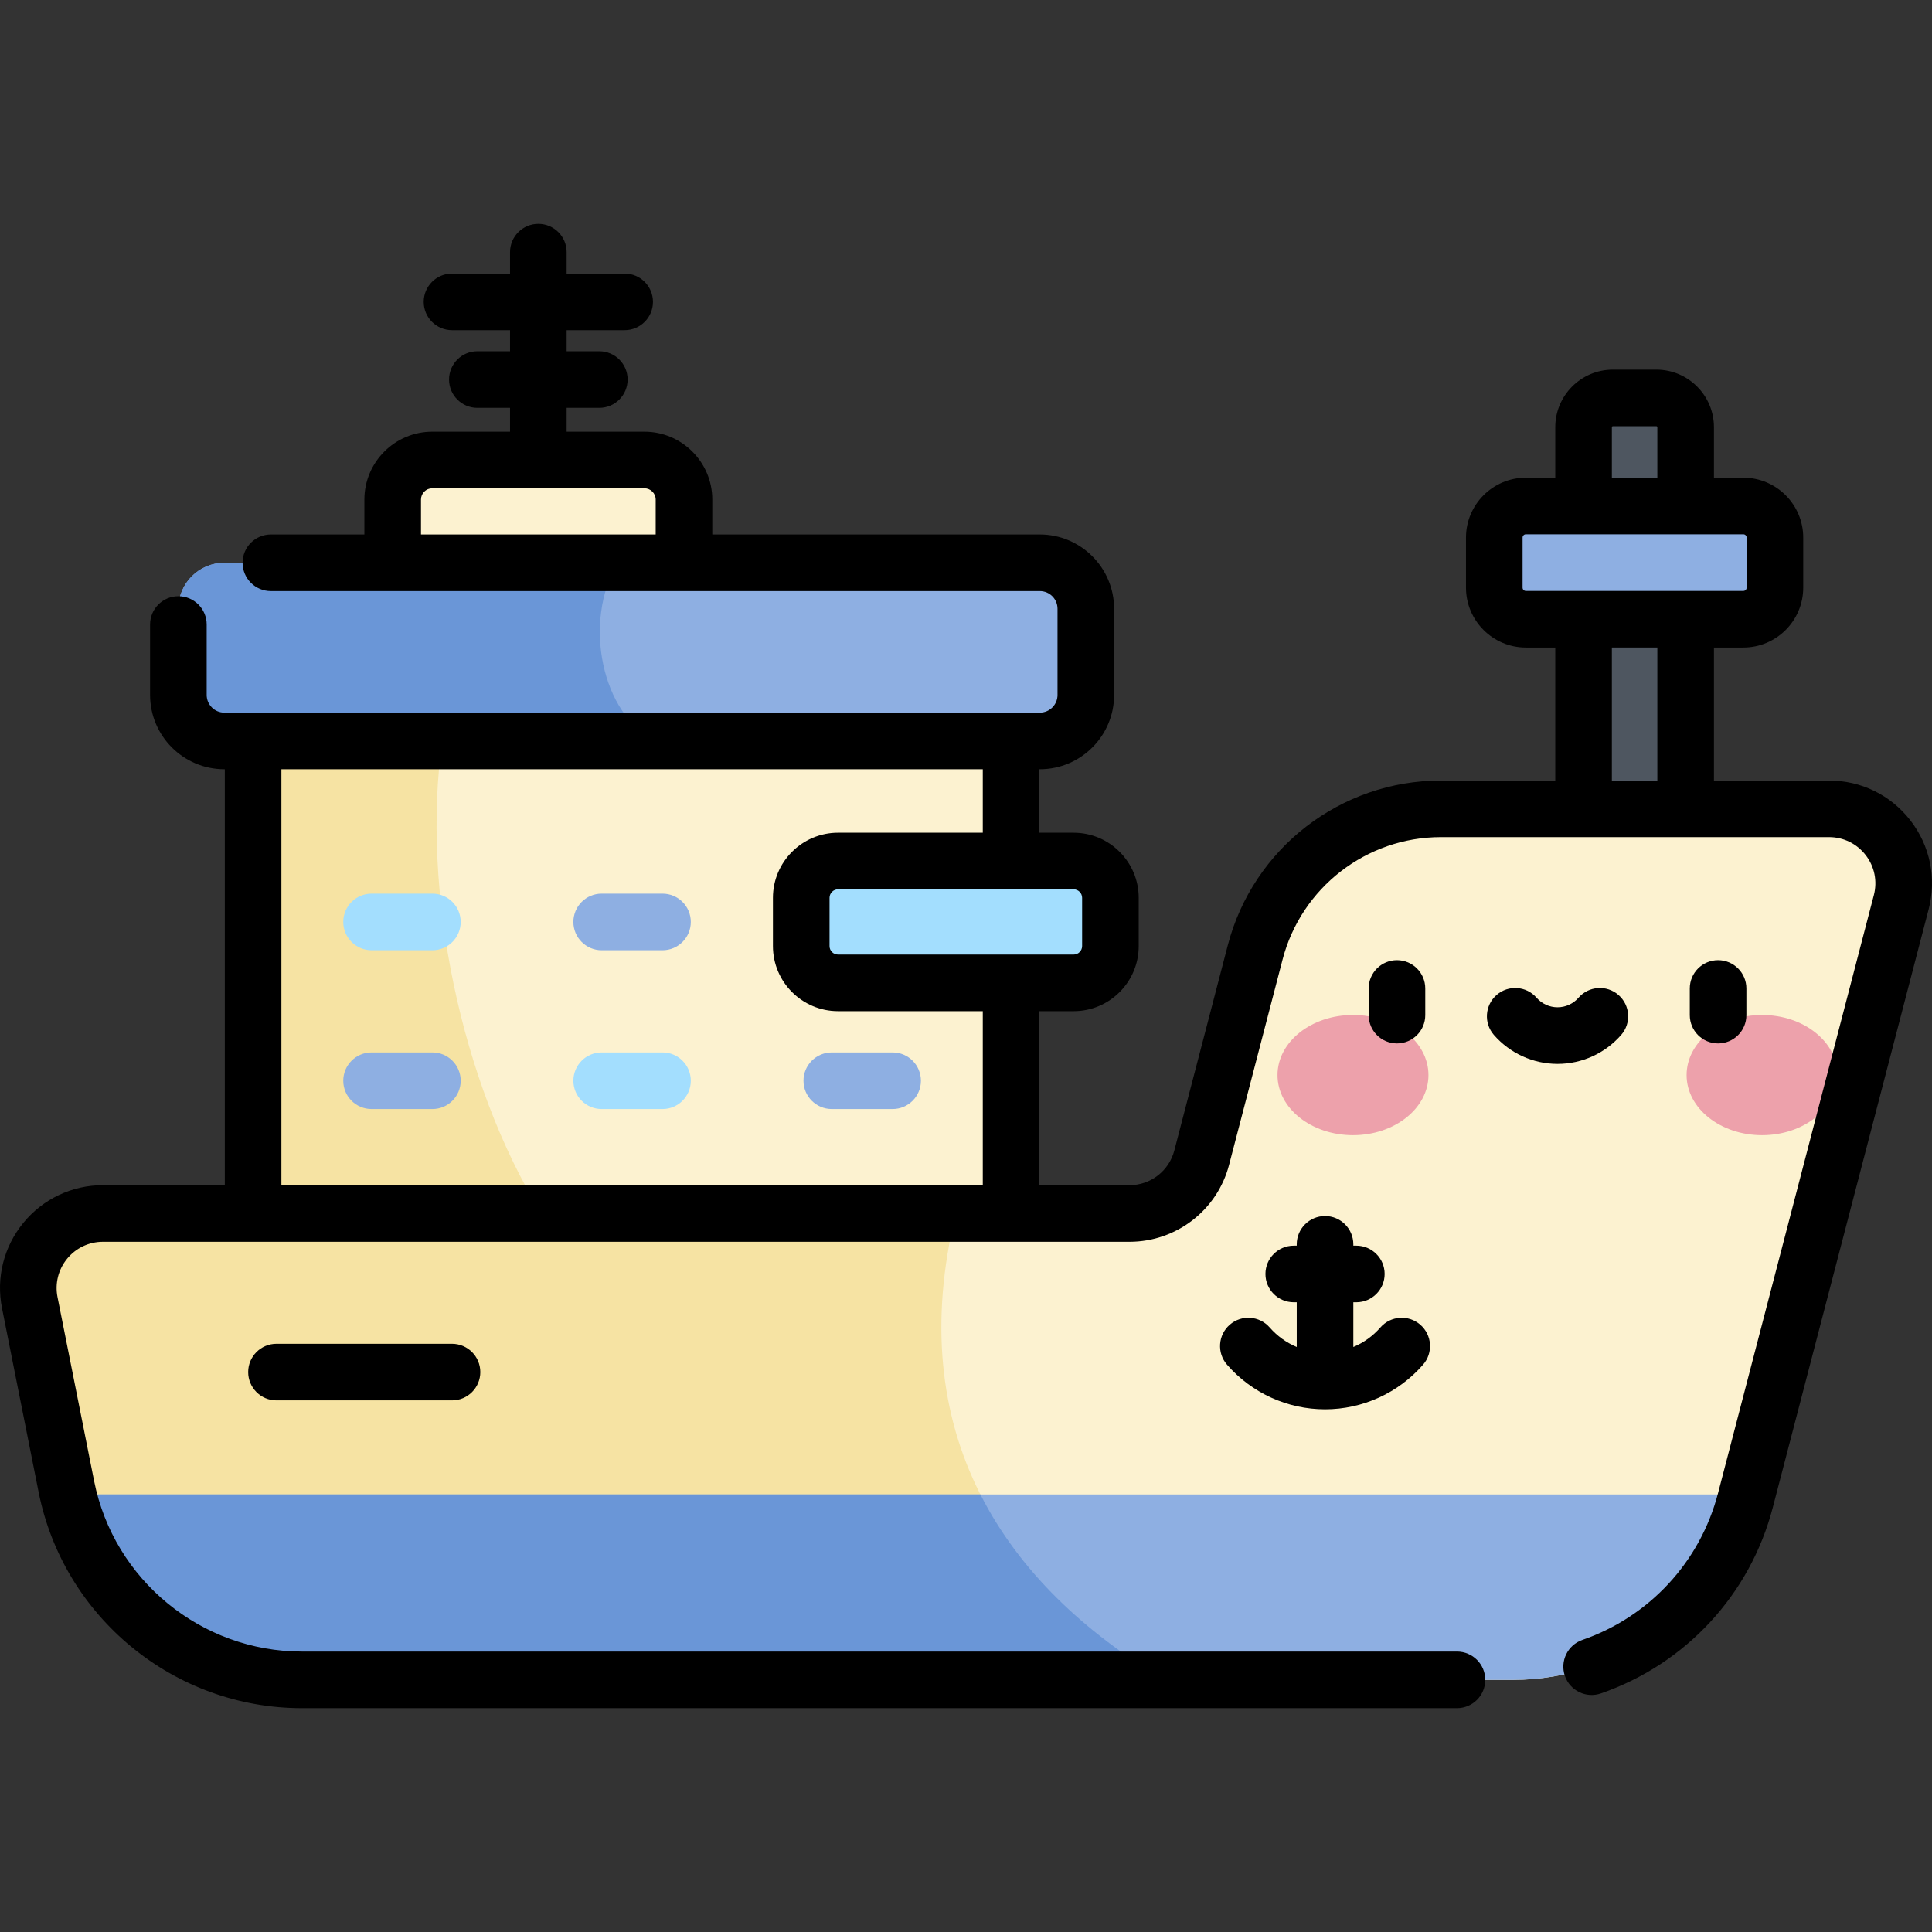 <svg id="Capa_1" enable-background="new 0 0 512.002 512.002" height="512" viewBox="0 0 512.002 512.002" width="512" xmlns="http://www.w3.org/2000/svg"><rect x="0" y="0" width="512.002" height="512.002" fill="#333333" stroke="none"/><path d="m332.635 252.407-14.172 54.396c-2.269 8.707-10.131 14.784-19.13 14.784h-272.06c-12.467 0-21.822 11.4-19.388 23.628l9.708 48.768c5.925 29.763 32.046 51.198 62.393 51.198h321.004c28.957 0 54.261-19.556 61.562-47.578l41.296-158.5c3.263-12.523-6.188-24.752-19.13-24.752h-102.84c-23.163-.001-43.403 15.641-49.243 38.056z" fill="#fcf2d0"/><path d="m253.305 321.586h-226.032c-12.467 0-21.822 11.4-19.388 23.628l9.708 48.768c5.925 29.763 32.047 51.198 62.393 51.198h228.583c-42.725-25.333-69.456-65.639-55.264-123.594z" fill="#f6e3a3"/><path d="m67.074 196.356h200.874v125.23h-200.874z" fill="#fcf2d0"/><path d="m117.206 196.356h-50.132v125.23h76.405c-21.367-34.46-31.93-86.008-26.273-125.23z" fill="#f6e3a3"/><path d="m275.567 196.356h-216.112c-6.729 0-12.184-5.455-12.184-12.183v-22.848c0-6.729 5.455-12.183 12.184-12.183h216.113c6.729 0 12.183 5.455 12.183 12.183v22.848c0 6.729-5.455 12.183-12.184 12.183z" fill="#8eafe2"/><path d="m446.715 214.35h-27.051v-101.138c0-4.282 3.471-7.753 7.753-7.753h11.545c4.282 0 7.753 3.471 7.753 7.753z" fill="#4e5660"/><path d="m462.008 164.103h-57.638c-4.621 0-8.368-3.747-8.368-8.368v-13.272c0-4.622 3.746-8.368 8.368-8.368h57.638c4.621 0 8.368 3.746 8.368 8.368v13.272c0 4.621-3.746 8.368-8.368 8.368z" fill="#8eafe2"/><path d="m222.086 260.469h62.438c5.385 0 9.75-4.366 9.75-9.751v-12.784c0-5.385-4.365-9.751-9.75-9.751h-62.438c-5.385 0-9.751 4.365-9.751 9.751v12.784c.001 5.386 4.366 9.751 9.751 9.751z" fill="#a3defe"/><path d="m114.59 251.827h-16.121c-4.142 0-7.5-3.358-7.5-7.5s3.358-7.5 7.5-7.5h16.121c4.142 0 7.5 3.358 7.5 7.5s-3.357 7.5-7.5 7.5z" fill="#a3defe"/><g fill="#8eafe2"><path d="m175.571 251.827h-16.121c-4.142 0-7.5-3.358-7.5-7.5s3.358-7.5 7.5-7.5h16.121c4.142 0 7.5 3.358 7.5 7.5s-3.358 7.5-7.5 7.5z"/><path d="m114.59 293.906h-16.121c-4.142 0-7.5-3.358-7.5-7.5s3.358-7.5 7.5-7.5h16.121c4.142 0 7.5 3.358 7.5 7.5s-3.357 7.5-7.5 7.5z"/><path d="m236.552 293.906h-16.121c-4.142 0-7.5-3.358-7.5-7.5s3.358-7.5 7.5-7.5h16.121c4.142 0 7.5 3.358 7.5 7.5s-3.358 7.5-7.5 7.5z"/></g><path d="m175.571 293.906h-16.121c-4.142 0-7.5-3.358-7.5-7.5s3.358-7.5 7.5-7.5h16.121c4.142 0 7.5 3.358 7.5 7.5s-3.358 7.5-7.5 7.5z" fill="#a3defe"/><path d="m170.772 121.902h-56.213c-5.795 0-10.492 4.698-10.492 10.492v16.747h77.198v-16.747c-.001-5.794-4.698-10.492-10.493-10.492z" fill="#fcf2d0"/><ellipse cx="358.556" cy="284.907" fill="#eda1ab" rx="20.001" ry="15.928"/><ellipse cx="466.969" cy="284.907" fill="#eda1ab" rx="20.001" ry="15.928"/><path d="m18.05 396.041c6.696 28.685 32.295 49.139 61.936 49.139h321.004c28.957 0 54.261-19.556 61.562-47.578l.407-1.561z" fill="#8eafe2"/><path d="m79.986 445.18h228.583c-21.213-12.578-38.475-28.852-48.752-49.139h-241.767c6.696 28.685 32.295 49.139 61.936 49.139z" fill="#6a96d7"/><path d="m163.694 149.141h-104.239c-6.729 0-12.184 5.455-12.184 12.183v22.848c0 6.729 5.455 12.183 12.184 12.183h114.372c-14.377-6.777-19.49-31.599-10.133-47.214z" fill="#6a96d7"/><path d="m429.635 274.259c2.722-3.122 2.397-7.86-.726-10.582-3.122-2.722-7.86-2.397-10.582.726-1.406 1.613-3.435 2.539-5.565 2.539s-4.158-.925-5.564-2.539c-2.722-3.123-7.46-3.448-10.581-.726-3.123 2.722-3.448 7.459-.726 10.582 4.256 4.883 10.405 7.683 16.872 7.683s12.616-2.801 16.872-7.683zm-356.365 81.86c-4.142 0-7.5 3.358-7.5 7.5s3.358 7.5 7.5 7.5h46.518c4.142 0 7.5-3.358 7.5-7.5s-3.358-7.5-7.5-7.5zm296.943-79.601c4.142 0 7.5-3.358 7.5-7.5v-7.064c0-4.142-3.358-7.5-7.5-7.5s-7.5 3.358-7.5 7.5v7.064c0 4.142 3.358 7.5 7.5 7.5zm92.6-7.5v-7.064c0-4.142-3.358-7.5-7.5-7.5s-7.5 3.358-7.5 7.5v7.064c0 4.142 3.358 7.5 7.5 7.5s7.5-3.358 7.5-7.5zm43.482-51.575c-5.203-6.732-13.067-10.593-21.576-10.593h-30.504v-35.247h7.793c8.75 0 15.868-7.119 15.868-15.868v-13.272c0-8.749-7.119-15.868-15.868-15.868h-7.793v-13.382c0-8.411-6.842-15.253-15.253-15.253h-11.545c-8.411 0-15.253 6.842-15.253 15.253v13.382h-7.793c-8.75 0-15.868 7.118-15.868 15.868v13.272c0 8.75 7.119 15.868 15.868 15.868h7.793v35.247h-30.287c-26.568 0-49.802 17.956-56.5 43.666l-14.173 54.396c-1.407 5.402-6.289 9.175-11.872 9.175h-23.885v-46.117h9.076c9.512 0 17.25-7.739 17.25-17.25v-12.784c0-9.512-7.739-17.251-17.25-17.251h-9.076v-16.828h.119c10.854 0 19.684-8.83 19.684-19.683v-22.849c0-10.854-8.83-19.683-19.684-19.683h-86.803v-9.247c0-9.921-8.071-17.992-17.993-17.992h-20.606v-6.318h8.661c4.142 0 7.5-3.358 7.5-7.5s-3.358-7.5-7.5-7.5h-8.661v-5.587h15.378c4.142 0 7.5-3.358 7.5-7.5s-3.358-7.5-7.5-7.5h-15.378v-5.675c0-4.142-3.358-7.5-7.5-7.5s-7.5 3.358-7.5 7.5v5.675h-15.377c-4.142 0-7.5 3.358-7.5 7.5s3.358 7.5 7.5 7.5h15.377v5.587h-8.661c-4.142 0-7.5 3.358-7.5 7.5s3.358 7.5 7.5 7.5h8.661v6.318h-20.606c-9.921 0-17.993 8.071-17.993 17.992v9.247h-24.78c-4.142 0-7.5 3.358-7.5 7.5s3.358 7.5 7.5 7.5h203.782c2.583 0 4.684 2.101 4.684 4.683v22.849c0 2.582-2.101 4.683-4.684 4.683h-216.112c-2.583 0-4.684-2.101-4.684-4.683v-18.674c0-4.142-3.358-7.5-7.5-7.5s-7.5 3.358-7.5 7.5v18.673c0 10.854 8.83 19.683 19.684 19.683h.119v110.23h-32.301c-8.197 0-15.88 3.634-21.08 9.971-5.199 6.336-7.264 14.582-5.663 22.621l9.708 48.769c6.601 33.163 35.935 57.233 69.748 57.233h306.124c4.142 0 7.5-3.358 7.5-7.5s-3.358-7.5-7.5-7.5h-306.124c-26.682 0-49.829-18.993-55.037-45.162l-9.708-48.769c-.72-3.617.209-7.326 2.548-10.177s5.796-4.486 9.484-4.486h272.06c12.408 0 23.259-8.386 26.387-20.393l14.173-54.396c4.978-19.105 22.242-32.448 41.985-32.448h102.842c3.828 0 7.366 1.737 9.707 4.766s3.13 6.891 2.165 10.595l-41.296 158.5c-4.741 18.197-18.18 32.734-35.95 38.888-3.914 1.355-5.988 5.627-4.633 9.541 1.355 3.915 5.627 5.99 9.541 4.633 22.518-7.798 39.549-26.22 45.557-49.28l41.296-158.501c2.145-8.232.391-16.816-4.812-23.548zm-332.531-75.802h-62.198v-9.247c0-1.65 1.342-2.992 2.993-2.992h56.212c1.65 0 2.993 1.342 2.993 2.992zm110.76 94.043c1.241 0 2.25 1.01 2.25 2.251v12.784c0 1.241-1.01 2.251-2.25 2.251h-62.438c-1.241 0-2.251-1.01-2.251-2.251v-12.784c0-1.241 1.01-2.251 2.251-2.251zm-24.076 78.402h-185.874v-110.23h185.874v16.828h-38.361c-9.512 0-17.251 7.739-17.251 17.251v12.784c0 9.512 7.739 17.25 17.251 17.25h38.361zm166.716-200.874c0-.14.113-.253.253-.253h11.545c.14 0 .253.113.253.253v13.382h-12.051zm-22.793 43.39c-.479 0-.868-.39-.868-.868v-13.272c0-.479.39-.868.868-.868h57.638c.479 0 .868.389.868.868v13.272c0 .479-.39.868-.868.868zm34.844 50.247h-12.051v-35.247h12.051zm-102.733 144.949c-2.722-3.123-7.459-3.448-10.582-.726-3.122 2.721-3.448 7.459-.727 10.582 6.553 7.519 16.022 11.832 25.978 11.832 9.957 0 19.426-4.313 25.979-11.832 2.721-3.122 2.396-7.86-.727-10.582-3.124-2.722-7.861-2.397-10.582.726-1.987 2.28-4.449 4.032-7.17 5.172v-11.853h.794c4.142 0 7.5-3.358 7.5-7.5s-3.358-7.5-7.5-7.5h-.794v-.352c0-4.142-3.358-7.5-7.5-7.5s-7.5 3.358-7.5 7.5v.352h-.793c-4.142 0-7.5 3.358-7.5 7.5s3.358 7.5 7.5 7.5h.793v11.853c-2.72-1.141-5.182-2.893-7.169-5.172z"/></svg>